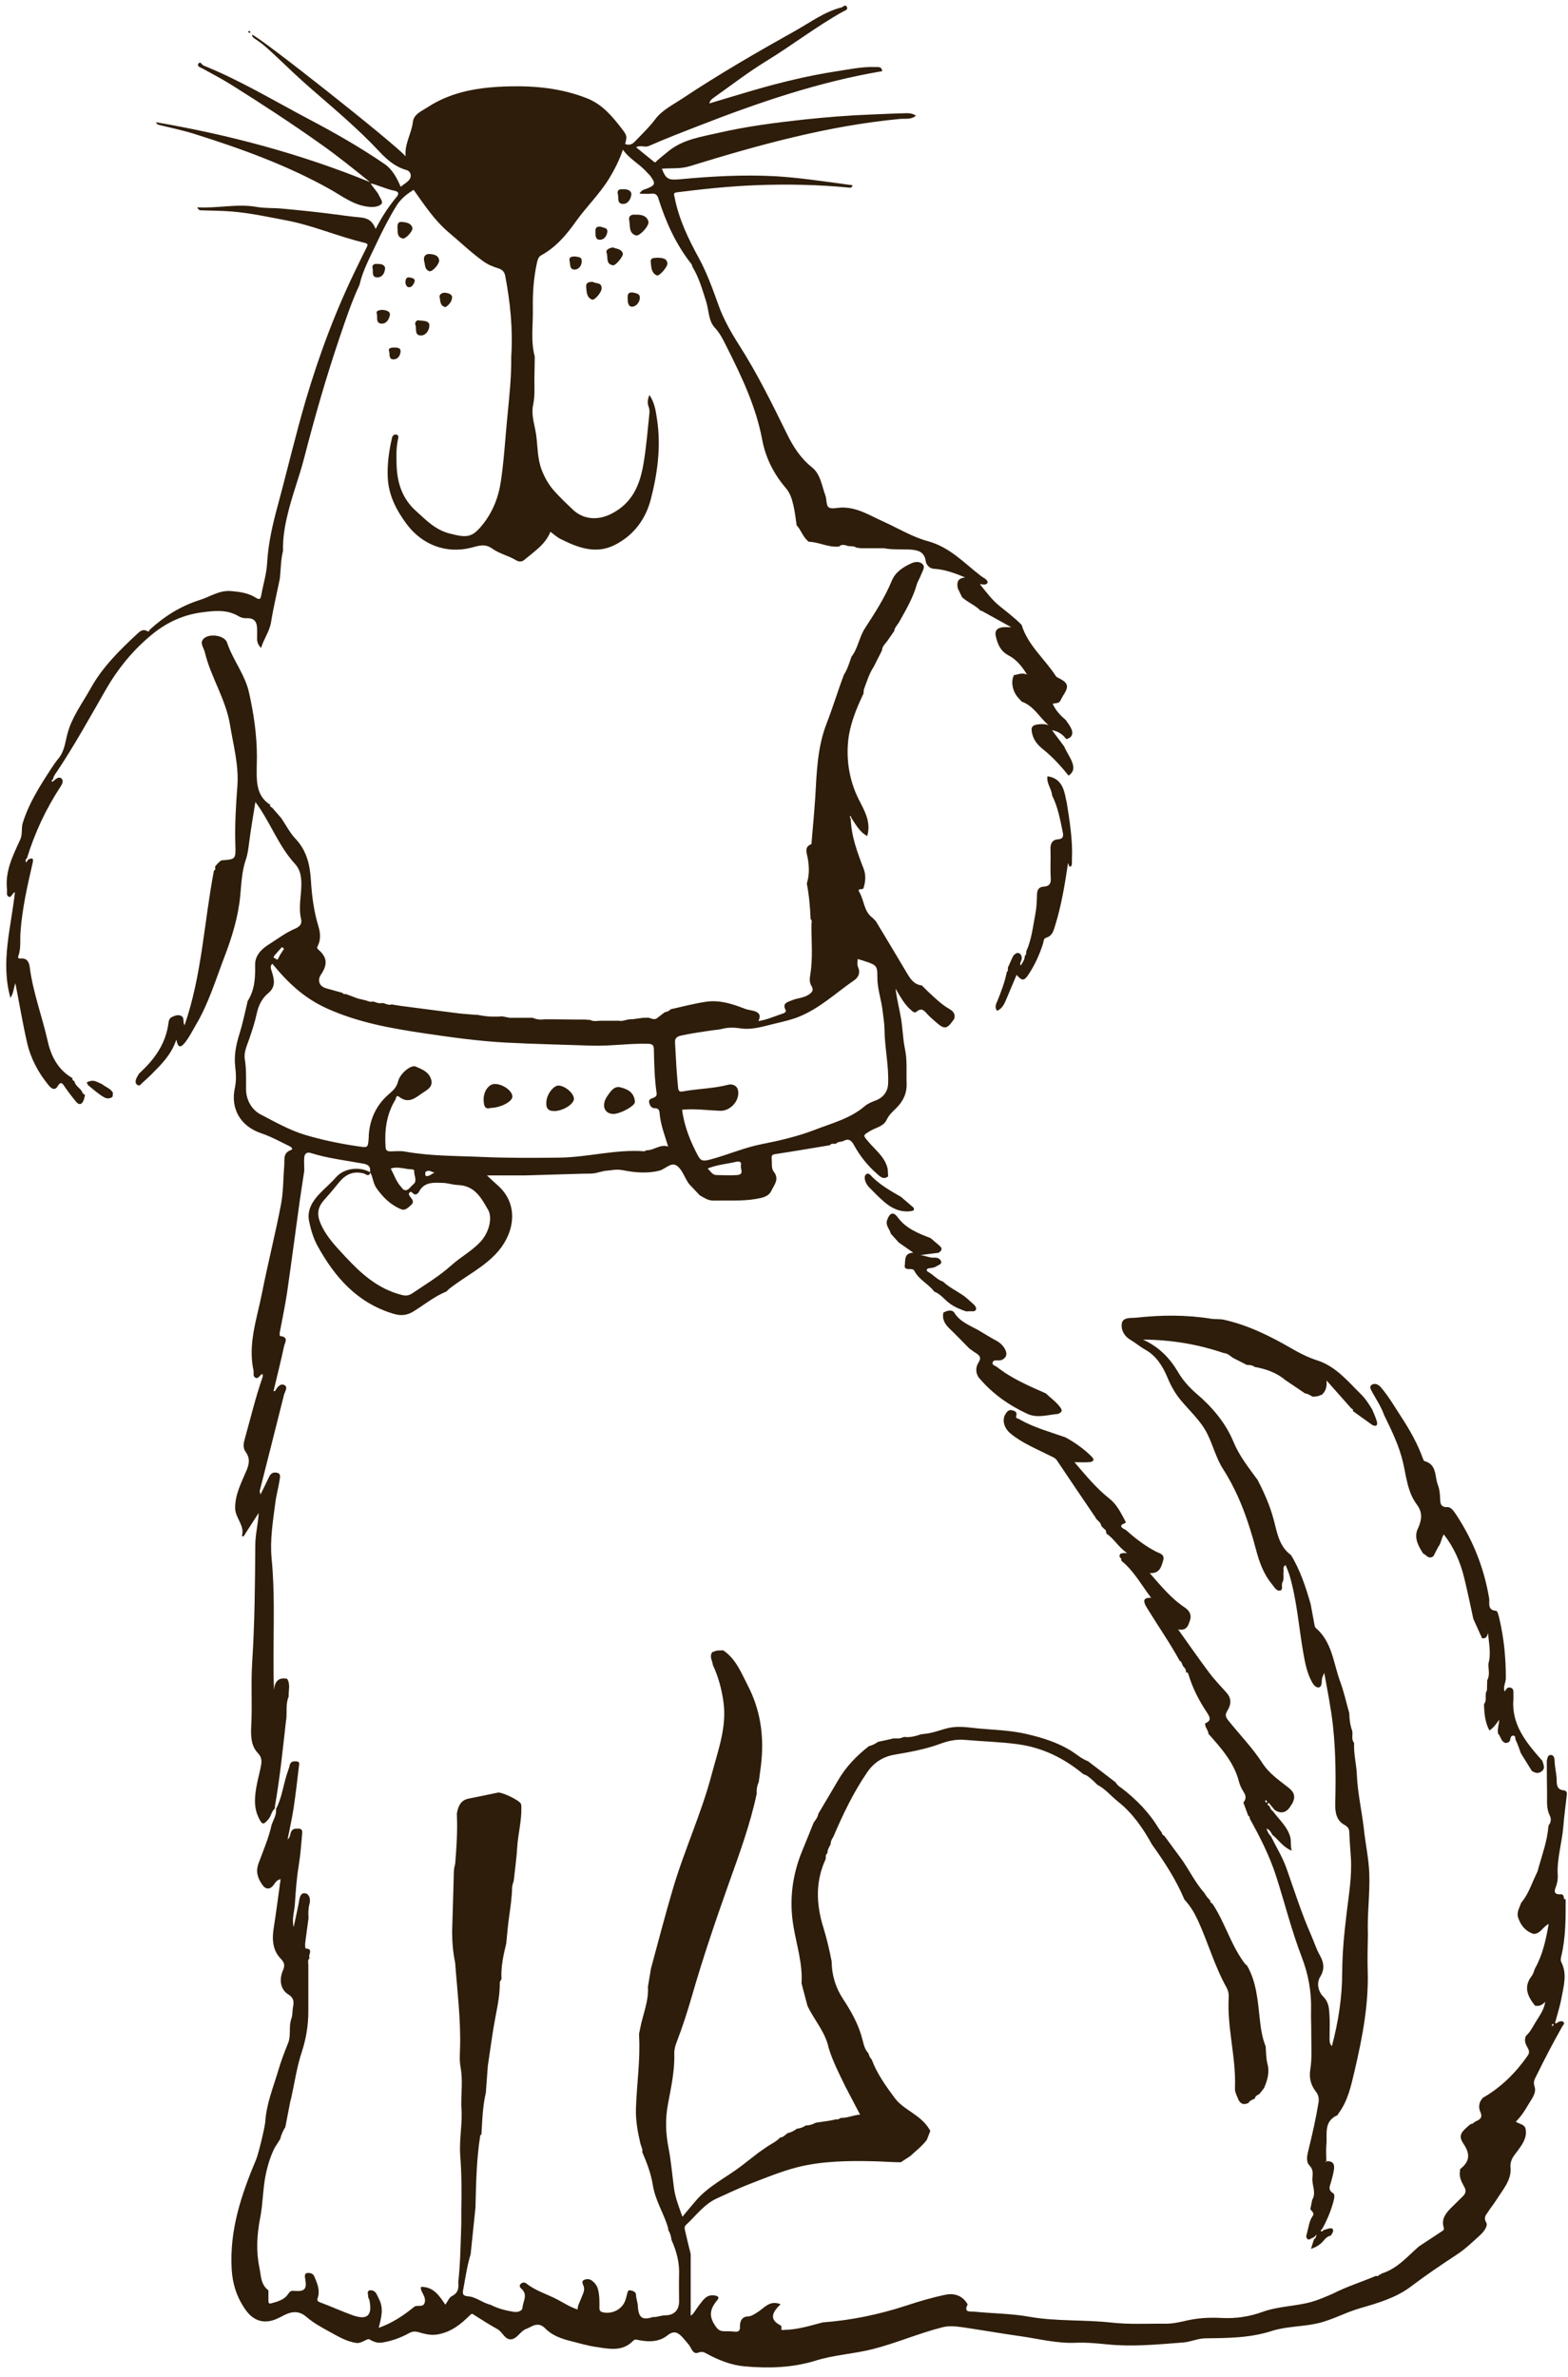 <svg width="157" height="238" viewBox="0 0 157 238" fill="none" xmlns="http://www.w3.org/2000/svg">
<path d="M156.597 190.13C156.597 189.899 156.512 189.659 156.314 189.678C155.321 189.742 155.756 189.096 155.851 188.736C155.945 188.413 155.992 188.108 155.973 187.795C155.869 186.133 156.399 184.536 156.531 182.893C156.616 181.795 156.777 180.706 156.89 179.607C156.909 179.432 156.739 179.284 156.626 179.275C155.765 179.229 155.888 178.518 155.86 178.057C155.822 177.484 155.68 176.94 155.661 176.367C155.661 176.118 155.624 175.767 155.312 175.73C154.952 175.694 154.952 176.054 154.877 176.303C154.877 177.438 154.886 178.573 154.905 179.709C154.905 180.41 154.839 181.121 155.179 181.804C155.312 182.053 155.331 182.469 155.066 182.764C155.066 182.81 155.066 182.847 155.038 182.884C154.924 184.306 154.442 185.644 154.054 187.001C154.017 187.121 153.998 187.241 153.96 187.361C153.818 187.665 153.676 187.979 153.535 188.284C153.204 189.068 152.873 189.862 152.315 190.527C152.164 190.961 151.899 191.376 151.965 191.865C152.202 192.696 152.665 193.342 153.544 193.647C154.253 193.647 154.47 192.927 155.066 192.65C154.792 194.219 154.47 195.733 153.695 197.108C153.591 197.357 153.535 197.634 153.374 197.847C152.514 198.945 152.949 199.896 153.695 200.828C154.111 200.92 154.433 200.763 154.716 200.44C154.612 201.29 154.073 201.927 153.667 202.628C153.412 203.062 153.175 203.514 152.788 203.856C152.599 204.271 152.722 204.64 152.939 205.009C153.09 205.268 153.185 205.517 152.967 205.831C151.776 207.539 150.33 208.988 148.487 210.049C148.09 210.446 148.014 210.991 148.203 211.415C148.477 211.997 148.25 212.209 147.768 212.412C147.589 212.486 147.485 212.698 147.258 212.68C146.199 213.538 146.001 213.871 146.568 214.711C147.248 215.726 147.125 216.483 146.199 217.194C146.19 217.332 146.171 217.471 146.161 217.609C146.142 218.126 146.388 218.56 146.625 218.994C146.823 219.354 146.757 219.64 146.483 219.907C146.086 220.295 145.689 220.683 145.301 221.07C144.753 221.615 144.299 222.206 144.554 223.037C144.63 223.277 144.507 223.332 144.356 223.433C143.59 223.932 142.824 224.44 142.059 224.947C140.915 225.953 139.913 227.153 138.372 227.643V227.624C138.325 227.67 138.268 227.707 138.211 227.753L138.155 227.772H138.089C138.022 227.92 137.9 227.92 137.758 227.892C136.321 228.501 134.827 228.962 133.447 229.673C132.757 229.969 132.077 230.273 131.339 230.486C129.723 230.938 128.002 230.919 126.414 231.492C125.091 231.972 123.739 232.175 122.321 232.101C121.102 232.036 119.892 232.101 118.701 232.387C118.039 232.544 117.358 232.682 116.687 232.673C114.882 232.655 113.076 232.765 111.271 232.562C108.53 232.258 105.76 232.461 103.019 231.972C101.213 231.649 99.341 231.658 97.507 231.464C97.214 231.436 96.449 231.593 96.874 230.79C96.912 230.716 96.761 230.532 96.666 230.412C96.175 229.803 95.437 229.627 94.766 229.756C93.396 230.033 92.044 230.43 90.711 230.873C87.998 231.759 85.228 232.332 82.383 232.544C81.135 232.867 79.897 233.264 78.592 233.292C78.394 233.292 78.177 233.412 78.243 233.061C78.252 232.996 78.224 232.876 78.176 232.858C76.9 232.212 77.401 231.473 78.157 230.726C77.042 230.273 76.513 231.132 75.842 231.529C75.52 231.722 75.274 231.935 74.849 231.953C74.263 231.981 74.074 232.47 74.093 232.959C74.112 233.421 73.913 233.513 73.516 233.467C73.185 233.43 72.855 233.43 72.524 233.43C72.061 233.43 71.862 233.264 71.569 232.812C70.888 231.778 71.191 231.067 71.853 230.273C72.079 229.996 71.796 229.886 71.569 229.849C70.718 229.701 70.368 230.366 69.962 230.873C69.659 231.252 69.461 231.713 69.158 231.87C69.158 229.849 69.158 227.772 69.158 225.704C68.96 224.901 68.761 224.107 68.582 223.304C68.544 223.147 68.516 222.954 68.667 222.806C69.678 221.874 70.482 220.72 71.796 220.12C72.892 219.621 73.979 219.104 75.095 218.671C76.654 218.071 78.214 217.424 79.831 217.009C82.317 216.381 84.907 216.354 87.459 216.409C88.367 216.428 89.284 216.511 90.2 216.511C90.503 216.308 90.805 216.105 91.118 215.911C91.694 215.385 92.327 214.895 92.8 214.268L93.15 213.372C92.828 212.772 92.356 212.301 91.817 211.895C91.061 211.323 90.163 210.843 89.624 210.123C88.716 208.905 87.818 207.659 87.279 206.219H87.289C87.1 206.053 87.024 205.84 86.958 205.609C86.608 205.231 86.486 204.76 86.372 204.289C86.003 202.785 85.266 201.456 84.415 200.163C83.659 199.019 83.281 197.754 83.272 196.397C83.045 195.253 82.789 194.118 82.44 193.001C81.721 190.693 81.627 188.395 82.676 186.142C82.695 185.939 82.629 185.718 82.846 185.57C82.846 185.238 82.997 184.961 83.168 184.684C83.158 184.398 83.29 184.149 83.442 183.918C84.397 181.675 85.446 179.487 86.826 177.466C87.478 176.506 88.395 175.897 89.586 175.694C91.118 175.435 92.649 175.158 94.105 174.623C94.917 174.318 95.749 174.134 96.609 174.217C98.368 174.374 100.145 174.41 101.903 174.65C104.418 174.992 106.563 176.063 108.473 177.65C108.917 177.77 109.21 178.103 109.541 178.38L109.862 178.703C110.675 179.127 111.242 179.838 111.951 180.401C113.417 181.573 114.457 183.078 115.345 184.693C116.602 186.438 117.765 188.238 118.597 190.213C119.164 190.813 119.58 191.515 119.92 192.244C120.951 194.468 121.603 196.859 122.813 199.019C122.964 199.287 123.049 199.637 123.03 199.942C122.841 203.025 123.786 206.034 123.654 209.108C123.635 209.496 123.834 209.819 123.966 210.16C124.165 210.659 124.514 210.815 125.015 210.566C125.138 210.299 125.422 210.262 125.649 210.123C125.686 209.865 125.913 209.782 126.102 209.671C126.263 209.477 126.414 209.274 126.566 209.08C126.896 208.305 127.142 207.529 126.906 206.653C126.764 206.089 126.774 205.48 126.726 204.899C126.358 204.003 126.235 203.043 126.131 202.102C125.932 200.293 125.809 198.474 124.874 196.831C124.817 196.776 124.76 196.72 124.703 196.674V196.693C123.285 194.865 122.699 192.613 121.452 190.693C121.414 190.656 121.376 190.61 121.338 190.573C121.206 190.499 121.14 190.398 121.177 190.25C121.073 190.25 121.045 190.167 121.007 190.102C120.97 190.065 120.922 190.019 120.884 189.982C120.837 189.918 120.799 189.862 120.752 189.798C120.695 189.705 120.639 189.622 120.582 189.53C119.599 188.432 119.013 187.093 118.134 185.93C117.614 185.238 117.103 184.527 116.593 183.835C116.46 183.761 116.338 183.678 116.328 183.503C116.215 183.346 116.092 183.198 115.988 183.032C115.033 181.453 113.757 180.161 112.292 179.035C112.046 178.896 111.838 178.703 111.696 178.463C110.779 177.761 109.853 177.05 108.936 176.349C108.303 176.118 107.802 175.666 107.253 175.315C105.864 174.457 104.332 173.986 102.735 173.617C101.147 173.257 99.54 173.22 97.942 173.072C96.978 172.98 96.005 172.795 95.003 173.017C94.171 173.201 93.396 173.552 92.535 173.617C92.441 173.626 92.346 173.635 92.242 173.654C91.694 173.829 91.136 174.004 90.541 173.921C90.38 173.967 90.219 174.023 90.068 174.069C89.87 174.069 89.662 174.069 89.463 174.069C89.255 174.115 89.047 174.17 88.83 174.217C88.527 174.281 88.225 174.346 87.922 174.41C87.648 174.604 87.346 174.761 87.005 174.844C85.767 175.804 84.708 176.903 83.924 178.25C83.272 179.376 82.6 180.484 81.939 181.61C81.882 181.952 81.683 182.219 81.475 182.487C81.097 183.419 80.729 184.352 80.341 185.284C79.32 187.749 78.999 190.287 79.453 192.927C79.774 194.81 80.379 196.656 80.256 198.594C80.454 199.351 80.653 200.099 80.852 200.856C81.523 202.268 82.648 203.477 82.969 205.056C83.385 206.413 84.037 207.677 84.661 208.96C85.134 209.865 85.606 210.769 86.117 211.739C85.417 211.785 84.86 212.089 84.226 212.062C84.066 212.108 83.943 212.265 83.744 212.209C83.498 212.255 83.243 212.311 82.997 212.357C82.553 212.421 82.109 212.486 81.674 212.551C81.371 212.717 81.05 212.828 80.7 212.818C80.426 212.994 80.124 213.123 79.793 213.151C79.509 213.363 79.207 213.52 78.857 213.594C78.621 213.76 78.432 214.018 78.101 214.037C77.761 214.425 77.288 214.628 76.862 214.914C76.56 215.126 76.257 215.338 75.955 215.541C75.388 215.985 74.821 216.428 74.244 216.871C72.713 218.043 70.917 218.892 69.65 220.387C69.215 220.895 68.79 221.412 68.326 221.966C67.986 220.987 67.618 220.092 67.485 219.104C67.306 217.748 67.192 216.372 66.927 215.015C66.653 213.612 66.606 212.172 66.871 210.742C67.183 209.052 67.57 207.363 67.514 205.619C67.504 205.213 67.627 204.788 67.778 204.409C68.364 202.896 68.847 201.363 69.3 199.803C70.378 196.056 71.635 192.364 72.939 188.69C74.008 185.681 75.123 182.69 75.775 179.561C75.738 179.164 75.813 178.786 75.974 178.417C76.069 177.687 76.182 176.967 76.248 176.238C76.484 173.635 76.097 171.143 74.887 168.798C74.225 167.515 73.705 166.131 72.42 165.254C72.108 165.263 71.786 165.226 71.493 165.374C71.446 165.402 71.399 165.411 71.342 165.402C70.983 165.854 71.333 166.278 71.38 166.722C71.919 167.885 72.25 169.094 72.429 170.358C72.807 172.915 71.89 175.26 71.266 177.65C70.227 181.61 68.478 185.339 67.334 189.272C66.568 191.875 65.888 194.496 65.179 197.117C65.075 197.727 64.98 198.336 64.876 198.936C64.971 200.413 64.337 201.77 64.082 203.191C64.044 203.403 63.969 203.625 63.988 203.837C64.129 206.274 63.751 208.692 63.676 211.12C63.638 212.311 63.846 213.474 64.12 214.628C64.186 214.914 64.375 215.181 64.309 215.495C64.772 216.566 65.188 217.655 65.368 218.809C65.595 220.231 66.36 221.467 66.814 222.815C66.871 222.981 66.909 223.138 66.918 223.314C67.117 223.618 67.192 223.95 67.24 224.301C67.741 225.409 68.043 226.553 67.996 227.781C67.967 228.676 67.996 229.572 67.996 230.467C67.986 231.307 67.495 231.833 66.644 231.833C66.2 231.833 65.803 232.036 65.368 232.009C64.309 232.35 63.931 232.092 63.865 230.892C63.846 230.513 63.695 230.172 63.685 229.802C63.685 229.461 63.336 229.378 63.099 229.332C62.863 229.286 62.825 229.563 62.778 229.756C62.73 229.941 62.683 230.135 62.617 230.319C62.324 231.215 61.331 231.741 60.377 231.538C60.027 231.464 60.008 231.261 60.018 230.993C60.027 230.402 60.027 229.812 59.876 229.23C59.772 228.843 59.545 228.566 59.242 228.344C59.006 228.169 58.675 228.187 58.448 228.307C58.221 228.427 58.344 228.686 58.429 228.898C58.609 229.35 58.325 229.747 58.184 230.153C58.051 230.513 57.834 230.846 57.834 231.252C57.049 231.003 56.425 230.569 55.754 230.227C54.743 229.701 53.618 229.378 52.701 228.649C52.521 228.51 52.342 228.519 52.153 228.676C51.898 228.889 52.134 229.11 52.219 229.184C52.89 229.793 52.351 230.467 52.313 231.086C52.295 231.418 51.803 231.547 51.472 231.492C50.659 231.362 49.865 231.169 49.128 230.781C48.324 230.606 47.672 229.987 46.85 229.932C46.349 229.895 46.301 229.682 46.368 229.332C46.594 228.123 46.765 226.895 47.124 225.713C47.285 224.163 47.445 222.612 47.606 221.061C47.672 218.643 47.7 216.225 48.088 213.825C48.088 213.788 48.164 213.76 48.202 213.732C48.287 212.329 48.324 210.926 48.646 209.551C48.712 208.656 48.778 207.769 48.844 206.874C49.043 205.563 49.213 204.253 49.43 202.951C49.676 201.474 50.064 200.016 50.045 198.502C50.045 198.391 50.158 198.29 50.215 198.179C50.139 196.96 50.404 195.779 50.688 194.607C50.782 193.702 50.848 192.798 50.981 191.893C51.113 190.942 51.255 189.992 51.274 189.022C51.274 188.782 51.387 188.542 51.444 188.302C51.557 187.204 51.718 186.115 51.784 185.016C51.86 183.669 52.238 182.349 52.2 180.992C52.2 180.872 52.2 180.733 52.162 180.623C52.03 180.272 50.243 179.413 49.846 179.496C48.873 179.7 47.899 179.903 46.925 180.096C46.112 180.263 45.886 180.863 45.753 181.536C45.734 181.656 45.753 181.786 45.753 181.906C45.81 183.493 45.706 185.072 45.574 186.65C45.489 186.936 45.441 187.222 45.441 187.518C45.394 189.475 45.328 191.422 45.271 193.379C45.271 194.441 45.356 195.493 45.574 196.536C45.782 199.351 46.141 202.157 46.065 205C46.046 205.674 45.989 206.348 46.122 207.013C46.349 208.305 46.169 209.597 46.188 210.899C46.349 212.56 45.952 214.212 46.084 215.865C46.226 217.692 46.226 219.52 46.188 221.357C46.188 221.809 46.188 222.261 46.188 222.714C46.122 224.661 46.093 226.609 45.886 228.547C45.933 229.119 45.886 229.599 45.243 229.913C44.969 230.052 44.827 230.449 44.59 230.772C44.004 229.904 43.437 228.99 42.18 228.981C42.152 229.055 42.133 229.092 42.133 229.129C42.189 229.581 42.605 229.913 42.549 230.43C42.464 231.159 41.792 230.726 41.462 230.993C40.422 231.842 39.306 232.599 37.917 233.089C38.181 232.073 38.437 231.132 37.945 230.199C37.851 230.024 37.784 229.839 37.69 229.673C37.539 229.406 37.246 229.276 37 229.341C36.688 229.433 36.886 229.766 36.867 229.987C36.867 230.098 36.971 230.209 36.99 230.329C37.302 231.861 36.773 232.341 35.317 231.833C34.202 231.436 33.124 230.929 32.009 230.522C31.697 230.402 31.772 230.236 31.82 230.07C32.066 229.304 31.763 228.639 31.479 227.956C31.328 227.596 30.969 227.569 30.742 227.606C30.44 227.652 30.534 228.021 30.572 228.252C30.733 229.212 30.496 229.479 29.466 229.387C29.145 229.359 29.031 229.424 28.842 229.71C28.464 230.292 27.774 230.467 27.131 230.642C26.866 230.716 26.876 230.476 26.876 230.301C26.876 229.978 26.876 229.655 26.876 229.332C26.101 228.769 26.139 227.864 25.978 227.08C25.628 225.409 25.723 223.757 26.053 222.067C26.318 220.729 26.309 219.335 26.564 217.978C26.753 216.972 27.037 216.003 27.49 215.08C27.679 214.785 27.868 214.48 28.057 214.185C28.152 213.76 28.332 213.363 28.568 212.994C28.729 212.145 28.889 211.305 29.059 210.455C29.107 210.289 29.154 210.132 29.182 209.966C29.513 208.471 29.731 206.929 30.213 205.48C30.657 204.123 30.874 202.776 30.874 201.373C30.874 199.831 30.874 198.299 30.874 196.757C30.874 196.527 30.77 196.259 31.007 196.065C30.78 195.788 31.47 195.133 30.591 195.105C30.572 195.105 30.534 194.736 30.562 194.542C30.666 193.711 30.78 192.89 30.893 192.068C30.855 191.57 30.865 191.09 30.997 190.601C31.101 190.213 30.997 189.678 30.591 189.585C30.109 189.484 30.005 189.964 29.939 190.388C29.797 191.21 29.598 192.022 29.4 192.973C29.211 192.105 29.475 191.404 29.523 190.693C29.608 189.373 29.702 188.044 29.92 186.733C30.09 185.718 30.156 184.684 30.25 183.65C30.269 183.41 30.307 183.115 29.91 183.106C29.608 183.106 29.324 183.059 29.145 183.429C29.041 183.632 29.107 183.899 28.795 184.195C29.022 183.041 29.248 182.044 29.4 181.029C29.608 179.644 29.768 178.25 29.929 176.866C29.948 176.681 30.052 176.386 29.674 176.367C29.381 176.349 29.116 176.367 29.022 176.718C28.937 177.05 28.814 177.373 28.71 177.697C28.351 178.85 28.199 180.06 27.632 181.158L27.642 181.149C27.689 181.712 27.405 182.183 27.207 182.681C26.914 184.019 26.365 185.284 25.893 186.567C25.571 187.435 25.817 188.081 26.271 188.736C26.611 189.225 27.046 189.216 27.405 188.736C27.575 188.505 27.708 188.238 28.095 188.164C27.868 189.798 27.67 191.395 27.415 192.991C27.226 194.136 27.273 195.271 28.105 196.121C28.54 196.564 28.521 196.877 28.322 197.321C27.925 198.244 28.095 199.222 28.852 199.693C29.664 200.2 29.324 200.754 29.296 201.308C29.286 201.585 29.258 201.908 29.163 202.167C28.889 202.951 29.163 203.782 28.852 204.566C28.483 205.471 28.133 206.394 27.859 207.336C27.358 209.016 26.677 210.659 26.564 212.431C26.526 212.994 25.864 215.726 25.656 216.206C24.163 219.741 22.962 223.332 23.199 227.236C23.284 228.713 23.719 230.052 24.579 231.27C25.401 232.452 26.535 232.756 27.821 232.138C28.001 232.055 28.18 231.962 28.351 231.87C29.163 231.445 29.91 231.316 30.714 232.018C31.366 232.581 32.141 233.015 32.907 233.43C33.795 233.91 34.656 234.464 35.695 234.602C36.215 234.676 36.773 234.113 36.99 234.242C37.416 234.501 37.803 234.63 38.248 234.565C39.212 234.418 40.119 234.085 40.97 233.615C41.301 233.43 41.584 233.43 41.934 233.532C42.549 233.707 43.144 233.873 43.844 233.744C45.196 233.504 46.16 232.71 47.058 231.824C47.275 231.612 47.303 231.695 47.483 231.806C48.249 232.295 49.024 232.784 49.818 233.227C50.338 233.513 50.555 234.335 51.226 234.233C51.812 234.141 52.115 233.412 52.663 233.209C53.268 232.987 53.854 232.378 54.62 233.172C55.272 233.845 56.236 234.196 57.191 234.427C58.014 234.63 58.827 234.879 59.658 234.999C60.963 235.193 62.324 235.516 63.411 234.372C63.581 234.187 63.818 234.298 64.044 234.335C65.037 234.519 66.029 234.492 66.843 233.836C67.476 233.329 67.892 233.55 68.336 234.039C68.572 234.298 68.79 234.556 69.007 234.833C69.244 235.129 69.366 235.802 69.953 235.562C70.321 235.415 70.539 235.562 70.784 235.692C71.966 236.328 73.214 236.827 74.556 236.947C76.957 237.159 79.358 237.095 81.693 236.365C83.536 235.793 85.484 235.701 87.346 235.23C89.728 234.63 91.987 233.633 94.369 233.033C94.88 232.904 95.371 232.913 95.872 232.969C96.468 233.033 97.063 233.135 97.659 233.227C99.171 233.458 100.674 233.716 102.187 233.929C104.03 234.196 105.835 234.667 107.726 234.584C108.794 234.538 109.872 234.648 110.931 234.75C113.455 234.999 115.959 234.75 118.464 234.556C119.202 234.501 119.93 234.15 120.667 234.141C122.917 234.113 125.148 234.113 127.341 233.402C128.806 232.932 130.413 232.987 131.935 232.636C133.409 232.295 134.714 231.547 136.16 231.132C137.937 230.615 139.752 230.098 141.246 228.972C142.758 227.827 144.328 226.766 145.916 225.723C146.729 225.187 147.438 224.495 148.165 223.84C148.543 223.498 149.016 222.898 148.818 222.557C148.506 222.021 148.799 221.781 149.007 221.458C149.262 221.061 149.564 220.692 149.82 220.295C150.453 219.28 151.351 218.301 151.247 217.074C151.181 216.252 151.578 215.874 151.975 215.338C152.429 214.711 152.911 214.055 152.759 213.197C152.665 212.689 152.126 212.698 151.776 212.449C152.306 211.914 152.684 211.332 153.024 210.742C153.346 210.178 153.875 209.597 153.648 208.914C153.497 208.462 153.648 208.212 153.828 207.862C154.65 206.191 155.501 204.539 156.427 202.914C156.493 202.794 156.711 202.619 156.541 202.462C156.418 202.351 156.21 202.379 156.04 202.462C155.936 202.508 155.879 202.656 155.699 202.563C155.926 201.723 156.2 200.893 156.351 200.043C156.569 198.853 156.938 197.653 156.323 196.453C156.248 196.314 156.276 196.102 156.314 195.936C156.777 194.044 156.767 192.124 156.767 190.204L156.597 190.13ZM155.567 202.748C155.529 202.794 155.482 202.84 155.444 202.887C155.425 202.85 155.378 202.803 155.387 202.776C155.406 202.72 155.454 202.683 155.491 202.637C155.51 202.674 155.539 202.702 155.567 202.748Z" fill="#2E1D0A"/>
<path d="M8.216 109.298C7.989 108.929 7.545 108.735 7.45 108.273C7.356 108.19 7.167 108.144 7.28 107.95V107.969C5.796 107.138 5.096 105.707 4.775 104.249C4.227 101.793 3.319 99.421 2.988 96.92C2.932 96.468 2.799 95.904 2.072 95.978C1.911 95.997 1.75 95.951 1.835 95.729C2.128 94.945 1.986 94.114 2.053 93.32C2.223 90.966 2.743 88.677 3.272 86.397C3.395 85.853 3.168 85.908 2.818 86.074C2.752 86.166 2.695 86.268 2.629 86.36C2.525 86.203 2.535 86.065 2.695 85.945C3.48 83.397 4.595 80.997 6.07 78.754C6.259 78.468 6.373 78.154 6.155 77.951C5.938 77.748 5.635 77.933 5.427 78.145C5.361 78.191 5.295 78.247 5.219 78.293C5.134 78.163 5.191 78.09 5.314 78.034C5.342 77.748 5.512 77.536 5.664 77.314C7.441 74.665 8.972 71.878 10.56 69.118C11.78 66.985 13.311 65.084 15.249 63.506C16.724 62.306 18.368 61.549 20.268 61.309C21.497 61.152 22.726 61.013 23.879 61.696C24.097 61.826 24.371 61.918 24.673 61.899C25.401 61.872 25.713 62.186 25.741 62.915C25.751 63.238 25.751 63.561 25.741 63.884C25.723 64.244 25.827 64.567 26.139 64.881C26.413 63.967 26.989 63.238 27.14 62.296C27.377 60.829 27.727 59.38 28.02 57.93C28.124 57.007 28.105 56.066 28.341 55.152C28.303 53.961 28.492 52.798 28.766 51.644C29.22 49.669 29.967 47.768 30.468 45.811C31.517 41.74 32.68 37.697 34.032 33.71C34.627 31.956 35.213 30.202 35.998 28.522C36.31 27.11 37.009 25.845 37.614 24.544C38.248 23.196 38.919 21.867 39.703 20.593C40.157 19.864 40.79 19.402 41.414 19.006C42.501 20.529 43.494 22.061 44.95 23.288C46.103 24.258 47.181 25.301 48.409 26.177C48.863 26.501 49.374 26.713 49.894 26.87C50.3 26.99 50.517 27.248 50.584 27.608C51.094 30.285 51.368 32.971 51.189 35.703C51.217 37.78 50.981 39.848 50.782 41.916C50.574 44.048 50.461 46.198 50.13 48.321C49.903 49.798 49.364 51.174 48.447 52.374C47.313 53.832 46.84 53.897 45.006 53.417C43.57 53.047 42.643 52.06 41.622 51.137C40.27 49.909 39.779 48.358 39.713 46.632C39.684 45.746 39.656 44.851 39.855 43.965C39.883 43.817 39.949 43.586 39.713 43.522C39.495 43.466 39.316 43.586 39.259 43.808C38.947 45.137 38.758 46.484 38.824 47.832C38.909 49.568 39.666 51.063 40.715 52.475C42.237 54.515 44.628 55.484 47.162 54.847C47.908 54.663 48.523 54.377 49.326 54.958C49.998 55.438 50.914 55.641 51.661 56.093C51.935 56.26 52.238 56.287 52.502 56.057C53.486 55.226 54.611 54.515 55.111 53.251C55.471 53.509 55.773 53.795 56.132 53.971C57.843 54.829 59.63 55.521 61.511 54.589C63.43 53.638 64.64 52.004 65.16 50.011C65.84 47.38 66.2 44.694 65.784 41.971C65.661 41.177 65.566 40.355 65.028 39.553C64.829 40.005 64.81 40.365 64.942 40.715C65.037 40.965 65.046 41.205 65.018 41.445C64.838 43.106 64.716 44.777 64.432 46.429C64.063 48.598 63.307 50.407 61.152 51.478C59.857 52.115 58.439 52.041 57.371 51.044C56.766 50.472 56.161 49.891 55.603 49.281C55.008 48.645 54.573 47.915 54.251 47.085C53.807 45.949 53.845 44.768 53.694 43.614C53.561 42.589 53.155 41.574 53.382 40.54C53.599 39.525 53.476 38.51 53.514 37.494C53.533 36.894 53.533 36.303 53.542 35.703C53.117 34.107 53.391 32.482 53.353 30.867C53.325 29.307 53.438 27.765 53.779 26.242C53.845 25.956 53.939 25.707 54.185 25.568C55.679 24.747 56.718 23.51 57.673 22.162C58.722 20.695 60.036 19.43 60.982 17.889C61.53 16.993 62.003 16.061 62.371 14.99C63.042 15.941 64.063 16.43 64.772 17.252C64.886 17.381 65.028 17.501 65.132 17.639C65.67 18.378 65.614 18.544 64.772 18.886C64.536 18.978 64.243 18.996 64.035 19.393C64.489 19.393 64.857 19.43 65.217 19.393C65.614 19.347 65.803 19.504 65.916 19.855C66.663 22.227 67.674 24.47 69.234 26.445C69.291 26.519 69.3 26.621 69.329 26.713C69.99 27.793 70.321 28.993 70.699 30.174C70.983 31.06 70.926 32.113 71.559 32.796C72.127 33.405 72.439 34.088 72.788 34.78C74.272 37.734 75.69 40.716 76.305 43.974C76.654 45.848 77.468 47.454 78.696 48.885C79.112 49.374 79.292 49.965 79.434 50.565C79.594 51.229 79.661 51.912 79.765 52.595C80.237 53.103 80.398 53.814 80.984 54.247C82.024 54.275 82.978 54.857 84.047 54.718C84.217 54.497 84.444 54.571 84.671 54.589C85.001 54.783 85.427 54.598 85.758 54.838C85.909 54.857 86.06 54.875 86.211 54.894H88.508C89.388 55.069 90.276 54.977 91.155 55.032C91.902 55.078 92.554 55.244 92.686 56.167C92.743 56.546 93.055 56.924 93.499 56.952C94.587 57.017 95.57 57.377 96.638 57.82C95.834 57.903 95.796 58.364 95.9 58.909C96.042 59.204 96.184 59.5 96.326 59.795C96.884 60.321 97.649 60.589 98.179 61.152C98.226 61.152 98.283 61.161 98.32 61.179C99.266 61.696 100.202 62.223 101.251 62.804C100.892 62.804 100.665 62.786 100.438 62.804C99.899 62.859 99.578 63.109 99.701 63.681C99.88 64.484 100.164 65.195 100.986 65.629C101.733 66.016 102.281 66.653 102.829 67.539C102.243 67.318 101.912 67.567 101.534 67.595C101.194 68.176 101.364 69.192 101.903 69.81C102.035 69.958 102.168 70.105 102.3 70.253C103.529 70.687 104.077 71.85 105.004 72.625C104.663 72.487 104.332 72.496 104.011 72.524C103.312 72.597 103.189 72.828 103.359 73.502C103.529 74.185 103.945 74.638 104.503 75.081C105.438 75.837 106.242 76.733 106.998 77.665C107.452 77.342 107.575 76.982 107.386 76.419C107.187 75.819 106.79 75.33 106.563 74.757C106.157 74.213 105.741 73.659 105.334 73.114C105.958 73.225 106.422 73.539 106.762 74.01C107.301 73.89 107.509 73.484 107.263 72.958C107.121 72.653 106.904 72.385 106.715 72.099C106.176 71.638 105.694 71.139 105.401 70.465C105.665 70.401 105.93 70.438 106.119 70.253C106.261 70.004 106.384 69.736 106.544 69.496C107.017 68.739 106.932 68.388 106.138 67.964C105.987 67.881 105.798 67.816 105.713 67.687C104.597 65.961 102.905 64.604 102.291 62.564C101.62 61.89 100.863 61.309 100.126 60.718C99.36 60.109 98.774 59.324 98.112 58.493C98.434 58.493 98.755 58.65 98.897 58.309C98.831 57.977 98.491 57.884 98.264 57.709C96.562 56.407 95.135 54.792 92.885 54.183C91.344 53.767 89.926 52.891 88.452 52.226C87.109 51.626 85.824 50.777 84.236 50.823C83.801 50.841 83.234 50.998 82.969 50.795C82.704 50.583 82.789 49.992 82.638 49.595C82.279 48.626 82.156 47.472 81.305 46.798C80.152 45.875 79.424 44.731 78.8 43.457C77.316 40.439 75.832 37.411 74.008 34.559C73.204 33.294 72.457 31.983 71.957 30.599C71.37 28.965 70.794 27.341 69.962 25.817C68.903 23.879 67.958 21.913 67.542 19.735C67.485 19.449 67.381 19.31 67.797 19.255C70.435 18.922 73.081 18.645 75.728 18.544C78.848 18.424 81.977 18.489 85.096 18.793C85.247 18.812 85.323 18.71 85.361 18.544C84.964 18.507 84.576 18.442 84.198 18.387C82.033 18.101 79.859 17.778 77.675 17.649C74.49 17.473 71.304 17.649 68.138 17.944C66.956 18.055 66.682 17.972 66.275 16.892C67.202 16.818 68.128 16.929 69.054 16.642C75.945 14.52 82.884 12.59 90.125 11.907C90.626 11.861 91.24 12 91.704 11.584C91.41 11.381 91.136 11.335 90.815 11.335C89.643 11.354 88.471 11.418 87.308 11.464C85.02 11.547 82.742 11.732 80.483 11.972C77.619 12.286 74.754 12.655 71.947 13.301C70.227 13.698 68.44 13.947 67.003 15.082C66.587 15.406 66.19 15.756 65.784 16.089C65.699 16.153 65.651 16.338 65.491 16.209C64.895 15.738 64.319 15.249 63.685 14.741C64.167 14.501 64.555 14.796 64.98 14.612C66.616 13.892 68.289 13.246 69.953 12.6C75.927 10.274 81.977 8.197 88.338 7.126C88.272 6.627 87.922 6.72 87.629 6.711C86.306 6.664 85.02 6.95 83.725 7.144C80.908 7.578 78.148 8.252 75.416 9.046C73.96 9.47 72.514 9.913 71.021 10.357C71.096 10.033 71.295 9.904 71.474 9.775C73.204 8.547 74.887 7.246 76.692 6.138C79.32 4.532 81.759 2.631 84.453 1.135C84.623 1.043 84.954 0.969 84.784 0.674C84.623 0.397 84.425 0.702 84.264 0.738C82.534 1.181 81.135 2.243 79.613 3.092C75.785 5.234 71.985 7.431 68.336 9.858C67.381 10.495 66.294 11.021 65.604 11.944C64.999 12.756 64.271 13.43 63.591 14.15C63.298 14.464 62.995 14.575 62.589 14.418C62.806 13.643 62.787 13.569 62.23 12.849C61.265 11.612 60.311 10.44 58.722 9.821C56.208 8.843 53.618 8.584 50.952 8.649C48.06 8.723 45.271 9.129 42.804 10.744C42.199 11.141 41.424 11.437 41.339 12.212C41.206 13.375 40.497 14.39 40.611 15.655C39.599 14.436 25.893 3.6 25.231 3.471C25.231 3.701 25.43 3.831 25.581 3.923C26.346 4.412 26.989 5.031 27.642 5.64C28.776 6.72 29.91 7.8 31.082 8.824C33.446 10.883 35.856 12.895 37.983 15.175C38.777 16.024 39.571 16.707 40.705 17.03C41.121 17.15 41.225 17.602 41.036 17.916C40.838 18.23 40.45 18.433 40.119 18.701C39.732 17.815 39.306 16.984 38.541 16.449C36.102 14.769 33.521 13.301 30.893 11.916C27.415 10.08 24.049 8.04 20.382 6.563C20.212 6.498 20.06 6.074 19.862 6.387C19.701 6.655 20.051 6.738 20.259 6.849C21.261 7.403 22.272 7.929 23.236 8.538C26.271 10.44 29.258 12.396 32.169 14.464C33.805 15.618 35.355 16.873 37.056 18.239C30.043 15.378 22.944 13.504 15.627 12.24C15.703 12.47 15.863 12.489 16.033 12.535C17.215 12.821 18.406 13.07 19.559 13.44C24.22 14.907 28.795 16.569 33.058 18.959C34.306 19.661 35.44 20.575 36.971 20.713C37.416 20.75 37.87 20.704 38.153 20.464C38.408 20.242 38.068 19.845 37.945 19.569C37.784 19.218 37.491 18.922 37.264 18.599C37.217 18.526 37.17 18.452 37.113 18.387C37.255 18.304 38.749 18.969 39.448 19.089C40.025 19.19 39.911 19.476 39.703 19.726C38.9 20.695 38.219 21.738 37.614 22.928C37.321 22.181 36.886 21.848 36.121 21.775C35.298 21.701 34.467 21.59 33.644 21.479C31.848 21.239 30.043 21.055 28.228 20.889C27.396 20.805 26.545 20.87 25.723 20.722C23.728 20.372 21.771 20.879 19.758 20.759C19.871 21.082 20.06 21.055 20.23 21.064C21.242 21.091 22.253 21.101 23.274 21.184C25.108 21.341 26.885 21.729 28.681 22.07C31.357 22.578 33.843 23.685 36.48 24.304C36.915 24.405 36.82 24.553 36.697 24.802C36.414 25.365 36.13 25.938 35.856 26.51C33.701 30.867 31.999 35.389 30.629 40.023C29.608 43.494 28.785 47.02 27.84 50.509C27.311 52.447 26.857 54.386 26.744 56.398C26.687 57.46 26.356 58.503 26.167 59.555C26.091 59.952 26.044 60.127 25.562 59.822C24.843 59.37 24.002 59.26 23.142 59.186C21.951 59.084 21.053 59.749 20.023 60.072C18.085 60.681 16.459 61.715 14.994 63.053C14.928 63.109 14.946 63.312 14.738 63.192C14.285 62.933 13.982 63.247 13.689 63.515C11.95 65.139 10.258 66.801 9.095 68.896C8.263 70.391 7.204 71.776 6.76 73.447C6.524 74.305 6.467 75.201 5.862 75.939C5.597 76.262 5.352 76.613 5.125 76.964C4 78.69 2.894 80.416 2.28 82.4C2.109 82.954 2.28 83.499 2.024 84.071C1.306 85.64 0.493 87.228 0.701 89.046C0.729 89.314 0.597 89.683 0.89 89.794C1.155 89.895 1.202 89.443 1.495 89.332C1.117 92.849 0.039 96.311 1.041 99.91C1.382 99.44 1.353 98.914 1.542 98.461C1.93 100.446 2.261 102.421 2.705 104.378C3.064 105.966 3.82 107.396 4.87 108.67C5.134 108.993 5.475 109.252 5.777 108.762C6.089 108.255 6.231 108.449 6.467 108.799C6.826 109.326 7.223 109.843 7.63 110.332C7.913 110.673 8.197 110.609 8.358 110.202C8.433 110.027 8.462 109.824 8.518 109.639C8.377 109.566 8.263 109.473 8.206 109.316L8.216 109.298Z" fill="#2E1D0A"/>
<path d="M44.722 129.318L44.713 129.327L44.722 129.318Z" fill="#2E1D0A"/>
<path d="M28.662 172.194C28.747 171.419 28.587 170.615 28.908 169.868C28.87 169.277 29.097 168.668 28.757 168.105C27.84 167.911 27.509 168.419 27.434 169.231C27.386 168.096 27.386 166.997 27.386 165.908C27.386 162.622 27.519 159.336 27.197 156.068C27.018 154.167 27.33 152.339 27.566 150.484C27.66 149.708 27.887 148.942 28.001 148.167C28.038 147.909 28.161 147.53 27.679 147.456C27.282 147.392 27.074 147.595 26.923 147.927C26.677 148.462 26.403 148.979 26.082 149.644C26.035 149.413 25.997 149.339 26.006 149.284C26.819 146.081 27.632 142.878 28.436 139.666C28.521 139.343 28.88 138.881 28.454 138.678C28.058 138.493 27.755 138.927 27.547 139.269C27.538 139.287 27.471 139.287 27.386 139.297C27.745 137.783 28.124 136.297 28.445 134.792C28.521 134.441 28.937 133.887 28.086 133.786C27.963 133.767 28.001 133.527 28.02 133.38C28.265 132.06 28.549 130.74 28.747 129.411C29.182 126.401 29.579 123.374 29.995 120.365C30.128 119.396 30.288 118.436 30.43 117.466C30.44 117.383 30.459 117.3 30.468 117.217C30.468 116.793 30.43 116.377 30.459 115.953C30.477 115.583 30.676 115.316 31.092 115.445C32.812 115.99 34.608 116.193 36.376 116.516C36.943 116.617 37.123 116.866 37.047 117.374C36.036 116.793 34.485 116.94 33.663 117.863C33.153 118.445 32.548 118.953 32.009 119.516C31.281 120.282 30.733 121.168 30.941 122.239C31.111 123.097 31.366 123.965 31.791 124.749C33.512 127.86 35.733 130.444 39.373 131.543C40.138 131.774 40.753 131.728 41.433 131.294C42.511 130.62 43.503 129.808 44.704 129.318C44.789 129.235 44.865 129.143 44.959 129.069C46.585 127.777 48.542 126.872 49.913 125.257C51.501 123.383 51.992 120.577 49.818 118.676C49.459 118.362 49.118 118.03 48.759 117.697H52.559C54.507 117.642 56.463 117.577 58.41 117.522C58.911 117.513 59.413 117.55 59.904 117.393L60.537 117.245C61.133 117.208 61.691 117.042 62.343 117.171C63.553 117.411 64.791 117.531 66.03 117.217C66.625 117.06 67.192 116.331 67.759 116.719C68.27 117.069 68.506 117.799 68.865 118.362C68.903 118.426 68.941 118.491 68.988 118.546C69.347 118.925 69.697 119.303 70.056 119.682C70.491 119.922 70.888 120.226 71.437 120.217C72.855 120.189 74.291 120.291 75.7 120.051C76.295 119.949 76.957 119.829 77.231 119.239C77.505 118.648 78.082 118.076 77.458 117.3C77.222 117.005 77.307 116.451 77.269 116.008C77.241 115.777 77.269 115.62 77.609 115.565C79.443 115.288 81.267 114.974 83.101 114.67C83.253 114.43 83.498 114.568 83.706 114.522C83.895 114.282 84.207 114.374 84.453 114.245C84.964 113.977 85.228 114.153 85.512 114.67C86.107 115.75 86.873 116.719 87.818 117.54C88.121 117.808 88.452 118.168 88.934 117.789C88.886 117.476 88.934 117.171 88.83 116.848C88.518 115.796 87.658 115.159 86.996 114.374C86.4 113.673 86.353 113.71 87.138 113.239C87.705 112.897 88.471 112.787 88.773 112.14C89 111.651 89.359 111.328 89.718 110.977C90.418 110.294 90.815 109.491 90.777 108.485C90.739 107.322 90.853 106.15 90.607 105.005C90.39 103.972 90.389 102.919 90.2 101.876C90.04 100.972 89.803 100.085 89.671 98.996C90.172 99.846 90.56 100.565 91.184 101.11C91.354 101.258 91.552 101.489 91.77 101.304C92.299 100.852 92.554 101.221 92.866 101.562C93.084 101.802 93.339 102.015 93.585 102.236C94.577 103.132 94.795 103.104 95.541 102.024C95.674 101.572 95.485 101.276 95.078 101.045C94.256 100.575 93.594 99.91 92.904 99.273C92.705 99.07 92.498 98.867 92.299 98.673C91.477 98.581 91.127 97.972 90.758 97.353C89.747 95.636 88.716 93.938 87.695 92.24C87.592 92.129 87.487 92.018 87.383 91.916C86.486 91.28 86.542 90.181 86.051 89.341C85.776 88.861 86.382 89.166 86.457 88.935C86.665 88.289 86.722 87.643 86.476 86.997C85.852 85.372 85.238 83.748 85.181 81.975C85.096 81.883 85.068 81.781 85.162 81.671C85.191 81.745 85.219 81.828 85.247 81.901C85.692 82.566 86.051 83.295 86.835 83.711C87.251 82.261 86.523 81.135 85.947 79.972C85.039 78.135 84.727 76.096 84.926 74.176C85.087 72.597 85.729 70.963 86.457 69.459V69.487C86.467 69.339 86.476 69.191 86.495 69.043C86.788 68.268 87.015 67.474 87.478 66.773C87.752 66.228 88.036 65.683 88.31 65.13C88.329 64.677 88.698 64.419 88.915 64.078C89.123 63.782 89.331 63.477 89.539 63.182C89.577 62.822 89.86 62.591 90.021 62.296C90.73 61.041 91.458 59.794 91.836 58.392C91.978 58.087 92.138 57.782 92.261 57.468C92.394 57.136 92.686 56.739 92.327 56.444C92.015 56.185 91.571 56.25 91.184 56.435C90.371 56.822 89.643 57.302 89.293 58.151C88.594 59.841 87.601 61.373 86.608 62.905C86.022 63.81 85.918 64.899 85.257 65.757C85.039 66.367 84.86 67.003 84.501 67.557C83.886 69.182 83.385 70.853 82.761 72.459C81.825 74.868 81.778 77.369 81.627 79.862C81.532 81.329 81.39 82.797 81.268 84.264C81.268 84.366 81.267 84.523 81.211 84.541C80.54 84.791 80.757 85.372 80.842 85.76C81.031 86.683 81.06 87.578 80.785 88.474C81.012 89.655 81.116 90.846 81.164 92.037C81.334 92.175 81.267 92.35 81.249 92.516C81.23 94.196 81.409 95.886 81.135 97.566C81.079 97.935 81.012 98.35 81.249 98.729C81.542 99.199 81.239 99.449 80.861 99.661C80.379 99.938 79.802 99.947 79.301 100.159C78.895 100.335 78.28 100.427 78.659 101.128C78.753 101.313 78.564 101.415 78.451 101.461C77.638 101.729 76.853 102.098 75.936 102.245C76.257 101.581 75.927 101.332 75.388 101.202C75.123 101.138 74.84 101.11 74.584 101.009C73.327 100.519 72.051 100.104 70.69 100.307C69.508 100.482 68.336 100.796 67.164 101.055C67.003 101.23 66.795 101.313 66.559 101.359C66.304 101.553 66.039 101.756 65.784 101.95C65.415 102.227 65.065 101.812 64.697 101.913H64.394C64.035 101.959 63.676 102.015 63.307 102.061C62.834 102.005 62.409 102.31 61.937 102.208C61.577 102.208 61.218 102.208 60.849 102.208C60.594 102.208 60.348 102.208 60.093 102.208C59.762 102.218 59.431 102.31 59.12 102.135C58.93 102.116 58.741 102.107 58.552 102.088C58.297 102.088 58.042 102.088 57.787 102.088C56.917 102.079 56.047 102.07 55.178 102.061C54.97 102.061 54.762 102.061 54.554 102.061C54.138 102.116 53.731 102.098 53.344 101.913C53.079 101.913 52.824 101.913 52.559 101.913C52.049 101.913 51.548 101.913 51.037 101.913C50.773 101.867 50.517 101.812 50.262 101.765C49.44 101.848 48.627 101.784 47.823 101.618H47.653C47.058 101.562 46.453 101.535 45.857 101.461C43.948 101.221 42.048 100.972 40.138 100.722C39.826 100.676 39.524 100.621 39.212 100.575C38.881 100.685 38.607 100.482 38.304 100.427C37.974 100.519 37.671 100.381 37.368 100.279C37.038 100.39 36.764 100.178 36.461 100.132C36.253 100.085 36.045 100.03 35.837 99.984C35.431 99.836 35.024 99.689 34.618 99.532C34.495 99.55 34.362 99.569 34.306 99.421C33.758 99.264 33.2 99.116 32.652 98.959C31.962 98.756 31.744 98.156 32.151 97.566C32.812 96.587 32.765 95.858 31.905 95.11C31.716 94.944 31.725 94.889 31.82 94.713C32.132 94.076 32.084 93.43 31.886 92.766C31.423 91.261 31.224 89.692 31.13 88.141C31.035 86.572 30.695 85.16 29.598 83.997C29.012 83.378 28.634 82.621 28.171 81.929C27.868 81.578 27.566 81.228 27.254 80.877C27.14 80.803 26.97 80.766 27.074 80.572V80.591C26.157 80.037 25.808 79.16 25.732 78.191C25.666 77.379 25.723 76.566 25.723 75.754C25.723 73.576 25.401 71.434 24.928 69.32C24.532 67.548 23.312 66.08 22.735 64.345C22.509 63.662 21.157 63.422 20.523 63.847C19.881 64.281 20.391 64.816 20.505 65.296C21.1 67.797 22.603 69.985 23.029 72.57C23.359 74.619 23.927 76.612 23.766 78.745C23.615 80.692 23.501 82.658 23.567 84.624C23.615 86.046 23.577 86.046 22.197 86.147C21.923 86.267 21.771 86.517 21.573 86.71C21.563 86.757 21.544 86.803 21.535 86.858C21.573 86.987 21.582 87.107 21.422 87.172C20.429 92.332 20.221 97.63 18.482 102.652C18.255 102.328 18.538 101.885 18.094 101.701C17.801 101.581 17.508 101.701 17.224 101.83C16.913 101.968 16.884 102.301 16.856 102.522C16.591 104.424 15.589 105.91 14.228 107.211C14.124 107.313 14.02 107.405 13.916 107.507C13.812 107.701 13.68 107.885 13.614 108.088C13.566 108.264 13.538 108.485 13.736 108.624C13.982 108.799 14.096 108.568 14.228 108.448C14.521 108.19 14.814 107.913 15.098 107.645C16.109 106.63 17.149 105.633 17.659 104.092C17.801 104.931 18.094 104.922 18.482 104.442C18.926 103.907 19.229 103.279 19.578 102.688C20.873 100.519 21.592 98.119 22.48 95.793C23.227 93.837 23.841 91.852 24.049 89.747C24.172 88.52 24.201 87.264 24.617 86.064C24.806 85.52 24.872 84.929 24.948 84.347C25.118 83.009 25.354 81.68 25.571 80.305C27.074 82.317 27.859 84.68 29.541 86.507C30.043 87.043 30.166 87.726 30.175 88.474C30.184 89.655 29.863 90.837 30.146 92.018C30.26 92.498 30.033 92.775 29.57 92.978C28.606 93.384 27.783 94.021 26.904 94.575C26.148 95.055 25.524 95.701 25.543 96.633C25.571 97.916 25.505 99.153 24.777 100.27C24.768 100.289 24.777 100.316 24.777 100.344C24.522 101.387 24.314 102.439 23.993 103.464C23.652 104.553 23.416 105.642 23.549 106.787C23.634 107.497 23.671 108.208 23.52 108.91C23.057 111.005 24.068 112.768 26.139 113.47C27.131 113.802 28.039 114.31 28.974 114.762C29.201 114.873 29.381 115.067 29.126 115.159C28.303 115.454 28.511 116.11 28.464 116.682C28.351 118.011 28.379 119.359 28.124 120.66C27.556 123.623 26.81 126.558 26.224 129.521C25.723 132.06 24.806 134.561 25.382 137.22C25.439 137.478 25.278 137.82 25.59 137.958C25.921 138.106 25.987 137.626 26.299 137.589C26.299 137.69 26.328 137.792 26.299 137.875C25.59 139.896 25.099 141.973 24.522 144.032C24.399 144.456 24.276 144.946 24.598 145.379C25.014 145.952 24.985 146.487 24.711 147.17C24.191 148.425 23.511 149.644 23.549 151.065C23.577 152.025 24.532 152.764 24.22 153.798C24.22 153.798 24.305 153.825 24.38 153.853C24.891 153.068 25.392 152.275 25.902 151.49C25.846 152.579 25.571 153.631 25.562 154.684C25.534 158.616 25.505 162.539 25.25 166.462C25.118 168.502 25.259 170.551 25.165 172.591C25.118 173.615 25.051 174.723 25.817 175.535C26.214 175.951 26.214 176.329 26.139 176.763C26.035 177.381 25.846 177.991 25.732 178.609C25.515 179.744 25.354 180.889 25.893 181.997C26.252 182.754 26.375 182.772 26.942 182.08C27.159 181.757 27.216 181.341 27.528 181.074C27.528 181 27.519 180.926 27.528 180.852C28.038 177.972 28.322 175.065 28.653 172.157L28.662 172.194ZM73.809 117.66C73.129 117.706 72.439 117.679 71.749 117.66C71.304 117.66 71.153 117.263 70.85 117.005C71.805 116.617 72.779 116.553 73.715 116.331C73.97 116.267 74.282 116.313 74.187 116.682C74.102 117.014 74.566 117.605 73.809 117.66ZM68.279 103.676C69.281 103.464 70.293 103.316 71.304 103.168C71.626 103.122 71.947 103.113 72.268 103.03C72.892 102.864 73.507 102.873 74.178 102.975C75.303 103.141 76.418 102.781 77.515 102.513C78.356 102.31 79.216 102.125 80.01 101.802C82.099 100.953 83.716 99.402 85.54 98.147C85.966 97.852 86.164 97.381 85.918 96.836C85.805 96.578 85.862 96.301 85.89 96.024C86.155 96.107 86.419 96.19 86.675 96.273C87.771 96.633 87.856 96.744 87.847 97.824C87.837 99.015 88.263 100.141 88.386 101.313C88.452 101.913 88.565 102.559 88.565 103.132C88.584 104.941 89.009 106.722 88.924 108.531C88.886 109.325 88.423 109.925 87.629 110.211C87.261 110.35 86.864 110.516 86.58 110.765C85.143 112.002 83.328 112.454 81.617 113.119C79.897 113.784 78.082 114.208 76.295 114.559C74.462 114.919 72.779 115.676 70.992 116.137C70.378 116.294 70.151 116.211 69.905 115.759C69.121 114.291 68.506 112.768 68.298 111.116C69.574 110.996 70.841 111.18 72.108 111.227C73.185 111.264 74.159 110.1 73.875 109.094C73.762 108.697 73.327 108.513 72.93 108.614C71.446 109.002 69.905 109.011 68.402 109.279C68.156 109.325 67.939 109.344 67.901 108.947C67.74 107.424 67.674 105.901 67.589 104.378C67.561 103.824 67.967 103.741 68.279 103.676ZM48.863 121.112C49.355 121.989 48.939 123.429 48.126 124.325C47.266 125.257 46.131 125.857 45.195 126.697C44.004 127.768 42.615 128.608 41.282 129.503C40.942 129.725 40.658 129.771 40.242 129.669C37.813 129.06 36.111 127.491 34.495 125.746C33.569 124.749 32.642 123.78 32.103 122.515C31.697 121.583 31.801 120.872 32.481 120.125C32.982 119.571 33.465 118.999 33.928 118.417C34.58 117.614 35.346 117.217 36.433 117.503C36.575 117.54 36.962 117.909 37.075 117.402C37.35 117.891 37.359 118.482 37.69 118.962C38.333 119.876 39.108 120.651 40.167 121.085C40.573 121.251 40.866 120.919 41.15 120.669C41.433 120.429 41.367 120.208 41.169 119.959C41.055 119.811 40.857 119.599 40.98 119.442C41.159 119.202 41.282 119.46 41.443 119.562C41.651 119.7 41.868 119.488 41.944 119.35C42.464 118.316 43.437 118.417 44.354 118.445C44.855 118.463 45.347 118.639 45.848 118.657C47.53 118.713 48.192 119.949 48.863 121.131V121.112ZM39.127 117.005C39.883 116.765 40.554 117.088 41.244 117.088C41.329 117.088 41.49 117.18 41.48 117.208C41.414 117.623 41.736 118.039 41.518 118.454C41.358 118.611 41.197 118.759 41.046 118.925C40.743 119.266 40.46 119.285 40.195 118.888C39.684 118.343 39.467 117.66 39.127 117.005ZM42.615 117.346C42.917 117.088 43.22 117.337 43.513 117.439C43.191 117.503 42.974 117.863 42.634 117.743C42.577 117.725 42.549 117.402 42.615 117.337V117.346ZM27.5 95.655C27.736 95.378 27.982 95.11 28.228 94.833C28.303 94.889 28.369 94.944 28.445 94.999C28.247 95.313 28.02 95.609 27.878 95.941C27.755 96.227 27.642 95.987 27.556 95.969C27.32 95.913 27.396 95.775 27.509 95.655H27.5ZM26.12 111.605C25.25 111.162 24.626 110.174 24.636 109.03C24.636 108.042 24.673 107.055 24.513 106.067C24.399 105.393 24.711 104.728 24.938 104.082C25.231 103.233 25.515 102.375 25.704 101.498C25.883 100.676 26.214 99.975 26.876 99.43C27.642 98.802 27.453 98.027 27.207 97.261C27.112 96.956 27.018 96.707 27.273 96.504C28.795 98.369 30.44 99.947 32.765 100.99C35.903 102.402 39.184 102.975 42.52 103.473C45.214 103.87 47.908 104.248 50.64 104.396C53.495 104.544 56.34 104.599 59.195 104.701C61.105 104.765 62.995 104.461 64.895 104.516C65.349 104.535 65.462 104.655 65.472 105.107C65.5 106.565 65.538 108.024 65.746 109.473C65.784 109.713 65.651 109.824 65.444 109.916C65.236 110.008 64.924 110.045 64.999 110.396C65.065 110.728 65.245 110.977 65.585 110.968C66.02 110.968 66.03 111.31 66.049 111.513C66.143 112.62 66.549 113.645 66.899 114.799C66.067 114.55 65.481 115.187 64.772 115.177C64.678 115.177 64.583 115.279 64.498 115.279C61.643 115.067 58.864 115.879 56.019 115.916C53.467 115.943 50.914 115.962 48.362 115.851C45.753 115.731 43.135 115.777 40.545 115.307C40.072 115.223 39.571 115.288 39.089 115.288C38.796 115.288 38.626 115.205 38.607 114.863C38.493 113.193 38.692 111.577 39.59 110.11C39.656 109.999 39.656 109.584 39.959 109.824C40.998 110.636 41.726 109.796 42.464 109.334C42.861 109.085 43.38 108.762 43.163 108.07C42.917 107.304 42.237 107.064 41.622 106.796C41.15 106.584 40.063 107.488 39.864 108.264C39.732 108.799 39.448 109.122 39.023 109.482C37.728 110.562 37.047 111.974 36.924 113.636C36.924 113.71 36.924 113.783 36.924 113.857C36.839 115.02 36.858 114.928 35.658 114.753C33.918 114.494 32.217 114.134 30.544 113.636C28.984 113.165 27.566 112.353 26.139 111.614L26.12 111.605Z" fill="#2E1D0A"/>
<path d="M102.13 142.131C101.979 142.048 101.667 142.048 101.752 141.78C101.894 141.318 101.497 141.245 101.26 141.198C100.977 141.143 100.769 141.411 100.636 141.66C100.315 142.269 100.58 143.045 101.175 143.534C102.385 144.531 103.841 145.103 105.221 145.804C105.438 145.915 105.665 145.989 105.826 146.229C107.093 148.131 108.388 150.023 109.673 151.924C109.806 152.256 110.24 152.395 110.269 152.801C110.373 152.912 110.486 153.013 110.59 153.124C110.723 153.17 110.732 153.29 110.751 153.41C110.76 153.447 110.779 153.475 110.789 153.512C110.789 153.521 110.779 153.54 110.77 153.558C111.536 154.038 111.933 154.878 112.859 155.515C112.32 155.487 111.98 155.515 112.141 155.976C112.292 156.023 112.273 156.133 112.263 156.244C112.32 156.299 112.377 156.364 112.424 156.419V156.401C113.577 157.389 114.296 158.709 115.26 159.992C114.419 159.955 114.494 160.342 114.721 160.795C114.816 160.97 114.929 161.127 115.033 161.302C116.054 162.964 117.179 164.57 118.115 166.296C118.266 166.351 118.313 166.471 118.351 166.61C118.379 166.647 118.398 166.693 118.408 166.739H118.398C118.531 166.97 118.843 167.145 118.72 167.487V167.459C118.88 167.422 118.956 167.505 118.994 167.644C119.4 169.019 120.053 170.284 120.847 171.474C121.159 171.945 121.329 172.296 120.667 172.563C120.629 172.96 120.988 173.228 120.998 173.607C122.274 175.047 123.56 176.477 124.051 178.388C124.146 178.757 124.325 179.126 124.533 179.45C124.77 179.828 124.788 180.151 124.495 180.493C124.656 180.936 124.826 181.379 124.987 181.822C125.138 181.877 125.129 182.006 125.148 182.126C126.178 183.972 127.133 185.865 127.776 187.868C128.645 190.572 129.326 193.332 130.347 195.981C130.999 197.68 131.32 199.433 131.273 201.252C131.254 202.046 131.302 202.849 131.292 203.643C131.292 204.833 131.386 206.052 131.197 207.215C131.056 208.092 131.264 208.802 131.746 209.421C132.058 209.818 132.077 210.196 132.01 210.593C131.746 212.19 131.387 213.768 130.999 215.338C130.876 215.827 130.744 216.464 131.122 216.842C131.528 217.267 131.434 217.682 131.405 218.125C131.368 218.845 131.812 219.565 131.387 220.276C131.339 220.525 131.283 220.783 131.235 221.033C131.056 221.365 131.727 221.467 131.434 221.891C131.084 222.39 131.027 223.017 130.867 223.599C130.81 223.793 130.734 223.986 130.876 224.153C131.103 224.402 131.264 224.079 131.472 224.07C131.557 224.005 131.632 223.94 131.717 223.876C131.736 223.82 131.736 223.746 131.821 223.802C131.821 223.802 131.784 223.894 131.765 223.95C131.746 224.07 131.698 224.162 131.576 224.199C131.481 224.503 131.377 224.817 131.264 225.177C131.689 225.048 131.991 224.873 132.275 224.623C132.587 224.356 132.776 223.931 133.249 223.857C133.362 223.636 133.608 223.433 133.409 223.146C133.079 223.063 132.804 223.248 132.502 223.303C132.464 223.414 132.351 223.479 132.275 223.405C132.171 223.303 132.341 223.266 132.379 223.202C132.852 222.343 133.239 221.448 133.495 220.507C133.58 220.193 133.702 219.74 133.476 219.602C132.946 219.279 133.145 218.928 133.258 218.54C133.372 218.144 133.476 217.747 133.551 217.34C133.655 216.768 133.542 216.353 132.804 216.417C132.804 215.873 132.757 215.328 132.804 214.793C132.918 213.713 132.492 212.43 133.901 211.802C133.958 211.775 133.977 211.673 134.024 211.618C134.979 210.335 135.281 208.83 135.64 207.325C136.406 204.039 137.049 200.744 136.945 197.347C136.907 196.129 136.945 194.91 136.964 193.692C136.888 191.68 137.172 189.677 137.105 187.655C137.058 186.142 136.727 184.674 136.567 183.179C136.359 181.342 135.933 179.542 135.858 177.686C135.81 176.634 135.527 175.591 135.584 174.52C135.272 174.16 135.48 173.717 135.395 173.32C135.187 172.748 135.111 172.148 135.101 171.548C134.799 170.477 134.563 169.388 134.175 168.345C133.504 166.508 133.391 164.413 131.736 163.001C131.67 162.945 131.642 162.825 131.623 162.733C131.491 162.032 131.368 161.33 131.235 160.629C130.744 158.93 130.205 157.25 129.269 155.718C128.078 154.841 127.889 153.521 127.549 152.229C127.171 150.789 126.566 149.414 125.866 148.084L125.857 148.103C124.996 146.921 124.079 145.758 123.522 144.411C122.709 142.454 121.385 140.903 119.788 139.537C119.06 138.909 118.436 138.208 117.954 137.386C117.15 136.02 116.101 134.903 114.456 134.137C117.34 134.156 119.977 134.617 122.539 135.485C122.917 135.503 123.172 135.771 123.456 135.965C123.919 136.205 124.382 136.435 124.845 136.675C125.11 136.685 125.393 136.676 125.611 136.869C126.736 137.072 127.804 137.432 128.683 138.18C129.345 138.623 130.016 139.075 130.678 139.528C130.971 139.546 131.188 139.731 131.434 139.851C131.689 139.832 131.963 139.842 132.19 139.703C132.237 139.685 132.285 139.675 132.332 139.675C132.719 139.343 132.88 138.909 132.823 138.226C133.731 139.251 134.506 140.128 135.291 141.014H135.281C135.385 141.078 135.536 141.125 135.461 141.291C136.113 141.761 136.765 142.223 137.417 142.694C137.871 142.897 137.956 142.657 137.852 142.306C137.739 141.918 137.559 141.54 137.408 141.162C137.087 140.617 136.746 140.082 136.293 139.629C134.96 138.319 133.759 136.814 131.878 136.214C130.971 135.919 130.167 135.513 129.354 135.042C127.227 133.814 125.025 132.706 122.576 132.153C122.142 132.051 121.716 132.116 121.291 132.051C118.795 131.645 116.281 131.663 113.785 131.94C113.284 131.996 112.415 131.848 112.32 132.549C112.235 133.14 112.547 133.786 113.18 134.156C113.691 134.451 114.126 134.839 114.655 135.134C115.742 135.734 116.404 136.759 116.886 137.912C117.226 138.734 117.661 139.537 118.257 140.239C119.164 141.328 120.251 142.288 120.884 143.571C121.461 144.725 121.773 146.026 122.463 147.097C124.07 149.607 125.015 152.34 125.762 155.173C126.093 156.419 126.528 157.638 127.379 158.653C127.587 158.902 127.804 159.346 128.173 159.262C128.513 159.189 128.267 158.709 128.399 158.469C128.607 158.099 128.466 157.739 128.522 157.379C128.56 157.167 128.39 156.89 128.73 156.715C128.872 157.084 129.023 157.416 129.127 157.767C129.865 160.296 130.044 162.927 130.498 165.511C130.668 166.471 130.848 167.431 131.301 168.308C131.453 168.604 131.708 169.01 132.048 168.964C132.36 168.918 132.332 168.465 132.36 168.151C132.37 167.958 132.493 167.764 132.597 167.505C132.918 169.333 133.277 171.05 133.466 172.813C133.75 175.416 133.759 178.01 133.693 180.622C133.674 181.471 133.816 182.302 134.619 182.726C134.988 182.929 135.092 183.169 135.101 183.437C135.13 184.305 135.205 185.163 135.262 186.031C135.376 187.886 135.054 189.714 134.837 191.551C134.601 193.507 134.402 195.492 134.392 197.458C134.392 199.987 134.005 202.443 133.362 204.879C133.116 204.658 133.126 204.353 133.126 204.067C133.126 203.292 133.164 202.516 133.116 201.75C133.069 201.104 133.069 200.495 132.474 199.904C132.077 199.516 131.746 198.658 132.199 197.92C132.634 197.218 132.578 196.535 132.162 195.806C131.793 195.15 131.566 194.421 131.264 193.729C130.309 191.56 129.6 189.308 128.815 187.083C128.418 185.966 127.785 184.942 127.256 183.871C127.038 183.668 126.915 183.428 126.811 183.095C127.17 183.234 127.265 183.483 127.388 183.714C128.021 184.222 128.456 184.951 129.335 185.311C129.193 184.803 129.307 184.379 129.184 183.926C128.891 182.874 128.069 182.209 127.473 181.379C127.293 181.249 127.171 181.074 127.123 180.853C127 180.788 126.821 180.705 126.981 180.557C127.067 180.474 127.152 180.677 127.227 180.751C127.36 180.917 127.501 181.083 127.643 181.249C128.292 181.656 128.825 181.511 129.241 180.816C129.288 180.733 129.354 180.649 129.401 180.566C129.704 179.994 129.647 179.523 129.099 179.071C128.144 178.296 127.114 177.65 126.395 176.533C125.412 175.01 124.098 173.671 122.955 172.231C122.652 171.853 122.69 171.631 122.898 171.29C123.267 170.69 123.333 170.099 122.832 169.518C122.236 168.844 121.603 168.197 121.073 167.487C120.034 166.102 119.051 164.681 117.963 163.158C118.871 163.324 118.984 162.705 119.145 162.262C119.325 161.773 119.145 161.312 118.654 160.979C117.273 160.066 116.252 158.81 115.118 157.518C116.13 157.564 116.262 156.909 116.46 156.272C116.668 155.607 116.082 155.543 115.733 155.358C114.636 154.786 113.662 154.038 112.755 153.216C112.66 153.133 111.743 152.829 112.67 152.506C112.764 152.469 112.689 152.34 112.641 152.247C112.207 151.453 111.838 150.65 111.072 150.05C109.777 149.026 108.728 147.752 107.584 146.414C108.17 146.414 108.633 146.451 109.087 146.404C109.456 146.367 109.654 146.192 109.286 145.832C108.52 145.075 107.65 144.457 106.696 143.931C105.164 143.386 103.576 142.961 102.139 142.158L102.13 142.131ZM132.804 216.408C132.804 216.408 132.757 216.473 132.738 216.501C132.729 216.473 132.719 216.436 132.71 216.408C132.738 216.408 132.776 216.408 132.804 216.408ZM126.783 180.253C126.821 180.317 126.849 180.373 126.887 180.437C126.849 180.456 126.811 180.474 126.745 180.502C126.717 180.437 126.689 180.382 126.679 180.317C126.679 180.299 126.745 180.271 126.774 180.253H126.783Z" fill="#2E1D0A"/>
<path d="M110.75 153.557C110.75 153.557 110.75 153.557 110.75 153.548C110.75 153.548 110.75 153.548 110.741 153.539V153.557H110.75Z" fill="#2E1D0A"/>
<path d="M138.618 141.753C139.365 143.294 140.121 144.826 140.499 146.516C140.821 147.937 140.953 149.442 141.87 150.66C142.569 151.592 142.276 152.414 141.87 153.291C141.633 154.158 142.059 154.851 142.484 155.543C142.815 155.691 143.061 156.198 143.533 155.811L143.997 154.906C144.299 154.555 144.29 154.075 144.564 153.641C145.585 154.952 146.218 156.401 146.596 157.952C146.936 159.327 147.22 160.721 147.523 162.106C147.768 162.66 148.024 163.204 148.269 163.758C148.288 163.841 148.411 163.915 148.335 164.017C148.761 164.146 148.912 163.869 148.997 163.5C149.073 164.561 149.319 165.567 149.035 166.573C149.007 167.127 149.215 167.7 148.912 168.244L148.884 169.269C148.6 169.684 148.94 170.229 148.591 170.626C148.61 171.53 148.685 172.435 149.13 173.275C149.602 172.97 149.829 172.573 150.113 172.195C150.094 172.675 149.905 173.118 149.999 173.589C150.292 173.875 150.264 174.401 150.765 174.53C150.982 174.512 151.171 174.429 151.209 174.207C151.247 173.995 151.294 173.773 151.531 173.792C151.786 173.81 151.691 174.106 151.776 174.262C151.984 174.669 152.117 175.112 152.277 175.545C152.646 176.136 153.015 176.727 153.374 177.318C153.686 177.521 153.988 177.632 154.338 177.382C154.792 177.059 154.518 176.69 154.442 176.33C152.873 174.549 151.332 172.749 151.531 170.173C151.54 169.998 151.531 169.823 151.531 169.647C151.531 169.398 151.578 169.112 151.294 169.001C150.973 168.872 150.803 169.121 150.67 169.379C150.462 168.909 150.774 168.503 150.774 168.059C150.784 166.066 150.595 164.09 150.141 162.143C150.075 161.838 149.943 161.303 149.81 161.294C148.893 161.238 149.167 160.481 149.111 160.084C148.61 157.048 147.504 154.241 145.802 151.666C145.585 151.343 145.292 150.891 144.932 150.909C144.148 150.946 144.214 150.383 144.195 150.005C144.176 149.552 144.129 149.091 143.978 148.712C143.637 147.863 143.912 146.645 142.617 146.294C142.55 146.276 142.513 146.137 142.475 146.054C141.945 144.577 141.18 143.22 140.319 141.9C139.658 140.894 139.062 139.842 138.268 138.919C138.004 138.605 137.635 138.467 137.342 138.67C137.058 138.864 137.295 139.196 137.436 139.464C137.852 140.211 138.334 140.931 138.609 141.753H138.618Z" fill="#2E1D0A"/>
<path d="M148.344 164.034C148.344 164.034 148.344 164.025 148.344 164.016C148.344 164.016 148.344 164.016 148.335 164.016V164.034H148.344Z" fill="#2E1D0A"/>
<path d="M99.814 100.326C99.691 100.649 99.597 100.926 99.842 101.212C100.343 100.99 100.551 100.547 100.75 100.077C101.09 99.264 101.44 98.452 101.79 97.612C102.338 98.249 102.546 98.249 103.009 97.538C103.624 96.597 104.087 95.581 104.427 94.52C104.493 94.308 104.484 93.975 104.729 93.901C105.382 93.717 105.486 93.181 105.646 92.683C106.28 90.652 106.62 88.566 106.942 86.406C107.017 86.582 107.036 86.757 107.102 86.775C107.216 86.803 107.31 86.683 107.32 86.554C107.338 86.406 107.32 86.258 107.329 86.102C107.424 84.145 107.102 82.216 106.8 80.296C106.771 80.185 106.734 80.065 106.715 79.945C106.516 78.883 106.185 77.914 104.881 77.73C104.758 78.431 105.306 78.985 105.344 79.65C105.921 80.794 106.147 82.049 106.403 83.286C106.469 83.618 106.544 84.006 105.921 84.043C105.372 84.08 105.155 84.477 105.183 85.049C105.221 86.019 105.145 86.997 105.212 87.966C105.249 88.529 104.994 88.751 104.522 88.778C103.954 88.806 103.841 89.185 103.832 89.582C103.813 90.228 103.794 90.865 103.671 91.501C103.425 92.766 103.302 94.049 102.763 95.249C102.716 95.397 102.811 95.591 102.612 95.692C102.612 96.08 102.404 96.375 102.196 96.68C102.092 96.486 102.196 96.347 102.253 96.181C102.376 95.877 102.272 95.526 102.007 95.434C101.79 95.36 101.506 95.572 101.383 95.849C101.232 96.2 101.071 96.541 100.92 96.883C100.892 97.03 100.977 97.215 100.807 97.326C100.608 98.36 100.221 99.338 99.833 100.317L99.814 100.326Z" fill="#2E1D0A"/>
<path d="M98.094 138.042C99.408 139.583 101.043 140.728 102.886 141.577C103.879 142.029 104.928 141.66 105.949 141.577C106.299 141.411 106.441 141.282 106.129 140.876C105.722 140.34 105.183 139.971 104.711 139.519C103 138.771 101.289 138.033 99.814 136.87C99.653 136.75 99.304 136.694 99.389 136.426C99.474 136.122 99.814 136.242 100.05 136.214C100.126 136.205 100.202 136.196 100.277 136.186C100.929 135.882 100.835 135.393 100.532 134.931C100.353 134.663 100.098 134.423 99.767 134.248C99.162 133.934 98.585 133.556 97.999 133.214C97.111 132.716 96.137 132.374 95.551 131.442C95.333 131.1 94.823 131.22 94.454 131.442C94.322 132.079 94.596 132.568 95.05 133.011C95.73 133.667 96.383 134.34 97.044 135.014C97.252 135.162 97.441 135.319 97.659 135.448C98.056 135.697 98.311 135.909 97.971 136.445C97.649 136.943 97.678 137.562 98.084 138.042H98.094Z" fill="#2E1D0A"/>
<path d="M90.588 126.79C90.588 126.836 90.607 126.891 90.617 126.937C90.872 127.233 91.382 126.91 91.552 127.251C92.006 128.147 92.97 128.553 93.537 129.328C94.133 129.55 94.511 130.057 94.984 130.436C95.522 130.86 96.118 131.1 96.742 131.313C96.865 131.313 96.997 131.303 97.12 131.294C97.338 131.285 97.649 131.368 97.725 131.119C97.782 130.934 97.621 130.713 97.441 130.565C97.101 130.27 96.799 129.956 96.421 129.697C95.759 129.245 95.012 128.894 94.426 128.331C93.84 128.147 93.462 127.648 92.942 127.362C92.649 127.196 92.819 127.011 93.055 126.984C93.311 126.956 93.556 126.937 93.774 126.79C93.963 126.651 94.331 126.614 94.227 126.291C94.152 126.061 93.859 125.913 93.613 125.931C93.093 125.978 92.639 125.719 92.148 125.673C92.753 125.599 93.367 125.516 93.972 125.442C94.303 125.239 94.407 125.018 94.067 124.731C93.764 124.482 93.481 124.224 93.178 123.974C91.949 123.494 90.73 123.033 89.898 121.907C89.444 121.288 89.085 121.436 88.83 122.156C88.631 122.71 89.085 123.061 89.189 123.522C89.454 123.818 89.718 124.122 89.993 124.418C90.475 124.75 90.947 125.082 91.448 125.433C90.456 125.47 90.683 126.236 90.579 126.808L90.588 126.79Z" fill="#2E1D0A"/>
<path d="M91.184 121.27C91.42 121.242 91.6 121.224 91.477 120.928C91.061 120.568 90.645 120.208 90.219 119.848C89.217 119.276 88.225 118.703 87.393 117.909C87.204 117.734 86.996 117.365 86.722 117.586C86.504 117.762 86.571 118.14 86.703 118.417C86.788 118.593 86.901 118.768 87.043 118.906C87.554 119.423 88.064 119.959 88.622 120.42C89.35 121.03 90.191 121.399 91.193 121.279L91.184 121.27Z" fill="#2E1D0A"/>
<path d="M10.201 108.55C9.899 108.43 9.624 108.236 9.284 108.218C9.067 108.227 8.859 108.264 8.679 108.402L8.83 108.67C9.331 109.067 9.804 109.51 10.371 109.843C10.636 110 10.863 110.036 11.137 109.907C11.383 109.815 11.241 109.584 11.316 109.436C11.08 108.984 10.56 108.855 10.201 108.541V108.55Z" fill="#2E1D0A"/>
<path d="M25.089 3.203C25.042 3.166 24.985 3.129 24.938 3.092C24.881 3.138 24.853 3.166 24.815 3.194C24.872 3.231 24.938 3.268 25.004 3.295C25.023 3.295 25.061 3.24 25.089 3.212V3.203Z" fill="#2E1D0A"/>
<path d="M64.933 22.199C64.772 21.627 64.281 21.479 63.676 21.498C63.269 21.452 62.901 21.562 63.005 22.089C63.118 22.624 62.929 23.344 63.676 23.575C64.026 23.686 65.037 22.596 64.924 22.199H64.933Z" fill="#2E1D0A"/>
<path d="M65.16 26.27C65.216 26.759 65.207 27.331 65.774 27.581C66.011 27.682 66.861 26.713 66.823 26.371C66.767 25.845 66.322 25.836 65.84 25.799C65.595 25.863 65.094 25.716 65.16 26.27Z" fill="#2E1D0A"/>
<path d="M58.694 28.762C58.741 29.242 58.732 29.768 59.271 29.999C59.526 30.11 60.207 29.297 60.235 28.928C60.292 28.227 59.639 28.43 59.375 28.227C58.911 28.208 58.647 28.319 58.694 28.762Z" fill="#2E1D0A"/>
<path d="M61.388 26.565C61.653 26.602 62.447 25.633 62.362 25.375C62.211 24.894 61.709 24.931 61.369 24.774C61.001 24.83 60.623 25.015 60.736 25.31C60.906 25.744 60.613 26.455 61.388 26.565Z" fill="#2E1D0A"/>
<path d="M63.212 19.495C63.259 19.079 62.796 18.913 62.352 18.95C61.984 18.904 61.757 19.098 61.861 19.421C61.974 19.772 61.738 20.381 62.343 20.418C62.9 20.455 63.164 19.892 63.212 19.495Z" fill="#2E1D0A"/>
<path d="M63.278 30.71C63.647 30.71 64.034 30.332 64.063 29.852C64.091 29.362 63.647 29.381 63.486 29.307C62.882 29.196 62.844 29.473 62.844 29.815C62.844 30.203 62.872 30.71 63.288 30.71H63.278Z" fill="#2E1D0A"/>
<path d="M60.811 23.224C60.867 22.763 60.357 22.818 60.159 22.698C59.602 22.643 59.611 22.947 59.62 23.261C59.62 23.603 59.62 24.018 60.083 24.009C60.518 24 60.764 23.584 60.811 23.224Z" fill="#2E1D0A"/>
<path d="M57.03 26.113C57.115 26.446 57.002 27.037 57.578 26.991C57.956 26.963 58.249 26.603 58.249 26.15C58.249 25.68 57.852 25.753 57.663 25.689C57.229 25.652 56.936 25.753 57.03 26.113Z" fill="#2E1D0A"/>
<path d="M43.967 26.094C43.938 25.568 43.466 25.485 43.106 25.439C42.785 25.402 42.36 25.494 42.464 26.14C42.587 26.417 42.464 26.98 42.993 27.156C43.286 27.248 43.986 26.445 43.967 26.094Z" fill="#2E1D0A"/>
<path d="M40.251 22.227C39.902 22.172 39.77 22.402 39.798 22.799C39.836 23.224 39.722 23.732 40.318 23.879C40.61 23.953 41.385 23.122 41.29 22.799C41.168 22.393 40.78 22.255 40.251 22.227Z" fill="#2E1D0A"/>
<path d="M41.584 32.51C41.755 32.879 41.443 33.609 42.17 33.59C42.671 33.581 42.964 33.055 42.992 32.639C43.03 32.141 42.51 32.123 42.01 32.095C41.698 31.965 41.509 32.344 41.584 32.51Z" fill="#2E1D0A"/>
<path d="M38.247 32.399C38.72 32.408 38.927 31.956 39.022 31.633C39.145 31.208 38.748 31.06 38.247 31.023C38.077 31.06 37.605 31.051 37.728 31.421C37.841 31.753 37.558 32.39 38.247 32.408V32.399Z" fill="#2E1D0A"/>
<path d="M38.559 26.926C38.596 26.593 38.247 26.399 37.831 26.436C37.51 26.363 37.208 26.529 37.302 26.852C37.406 27.166 37.142 27.766 37.784 27.775C38.304 27.775 38.511 27.313 38.549 26.935L38.559 26.926Z" fill="#2E1D0A"/>
<path d="M45.261 29.852C45.318 29.436 44.864 29.353 44.609 29.316C44.354 29.27 43.929 29.436 44.023 29.796C44.118 30.129 44.023 30.627 44.609 30.756C44.921 30.553 45.204 30.258 45.261 29.861V29.852Z" fill="#2E1D0A"/>
<path d="M38.956 35.159C39.06 35.436 38.862 36.036 39.467 35.98C39.882 35.944 40.081 35.556 40.109 35.196C40.137 34.845 39.807 34.799 39.514 34.799C39.23 34.799 38.834 34.817 38.956 35.159Z" fill="#2E1D0A"/>
<path d="M40.592 28.19C40.583 28.467 40.715 28.753 40.941 28.762C41.244 28.772 41.423 28.485 41.527 28.144C41.527 27.849 41.215 27.821 41.008 27.784C40.734 27.729 40.611 27.922 40.601 28.19H40.592Z" fill="#2E1D0A"/>
<path d="M61.416 111.541C61.984 111.541 63.118 110.987 63.468 110.563C63.6 110.406 63.581 110.286 63.543 110.101C63.392 109.307 62.74 109.03 62.116 108.873C61.483 108.707 61.105 109.335 60.821 109.732C60.169 110.664 60.509 111.532 61.416 111.541Z" fill="#2E1D0A"/>
<path d="M49.118 110.941C50.12 110.923 51.283 110.314 51.302 109.824C51.33 109.243 50.347 108.532 49.534 108.541C48.91 108.541 48.362 109.344 48.428 110.231C48.457 110.637 48.504 111.135 49.118 110.941Z" fill="#2E1D0A"/>
<path d="M55.508 111.256C56.359 111.237 57.446 110.582 57.465 110.037C57.484 109.511 56.624 108.744 55.953 108.698C55.423 108.661 54.715 109.612 54.705 110.369C54.658 110.932 54.856 111.265 55.508 111.246V111.256Z" fill="#2E1D0A"/>
</svg>
